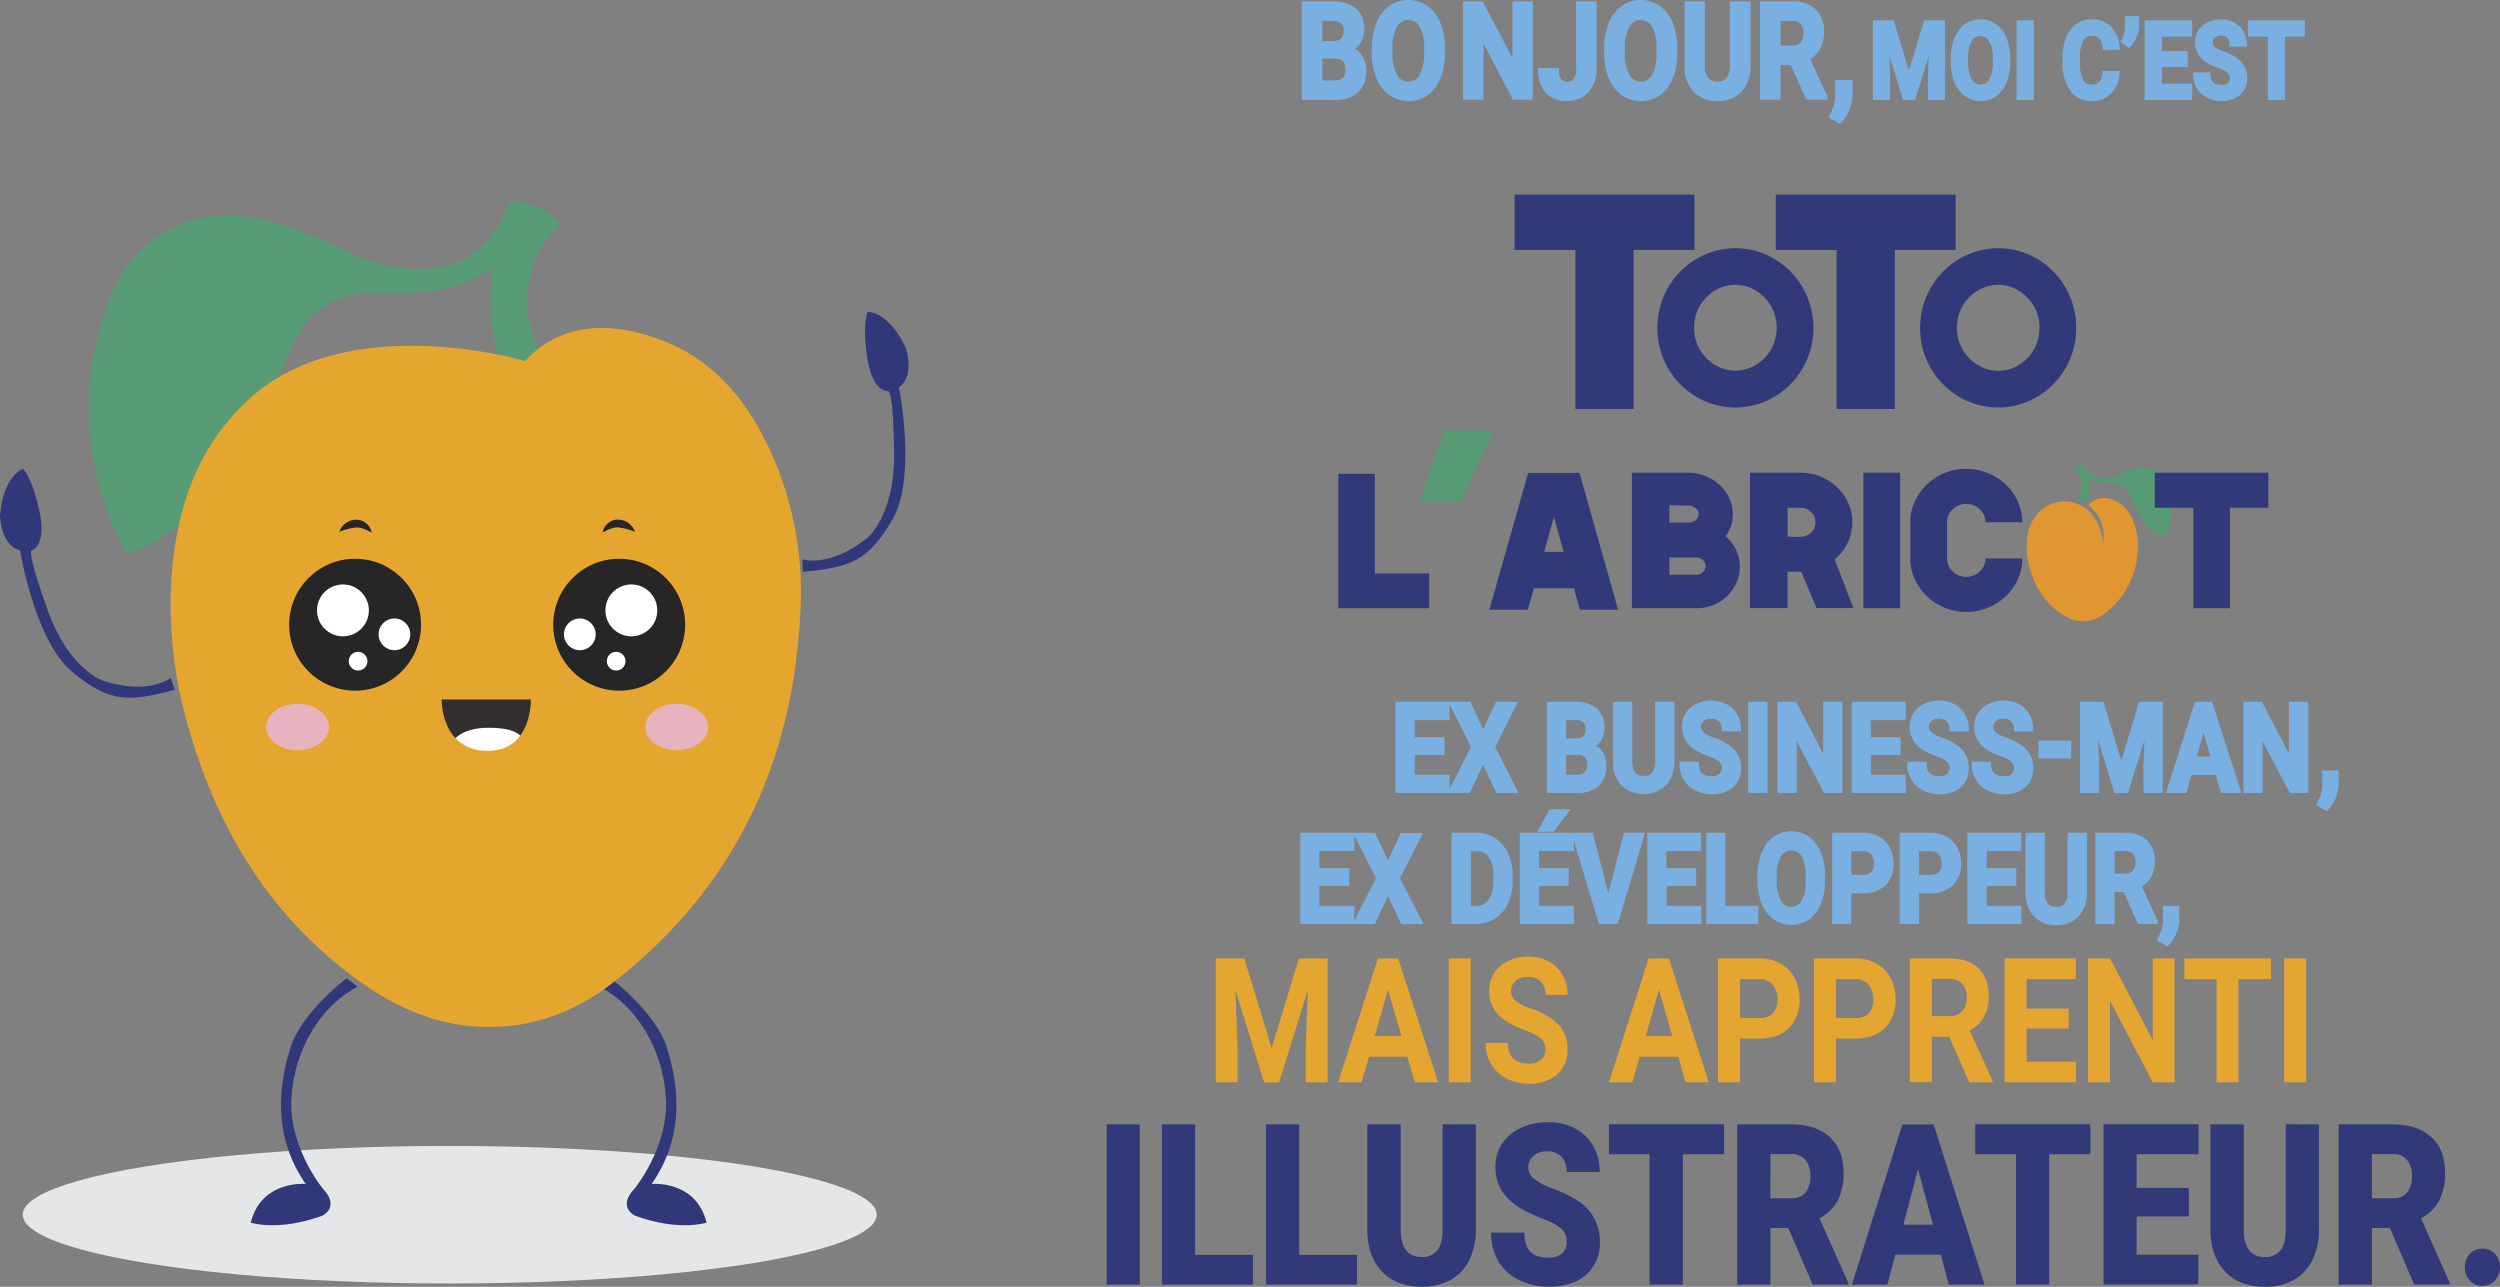 <svg xmlns="http://www.w3.org/2000/svg" viewBox="0 0 667.93 343.8"><rect x="0" y="0" width="667.93" height="343.8" fill="#808080" stroke="none"/><defs><style>.cls-1{fill:#e5e6e7;}.cls-2{fill:#579c74;}.cls-3{fill:#313879;}.cls-4{fill:#e5a630;}.cls-5{fill:#fff;}.cls-6{fill:#332f30;}.cls-7{fill:#272525;}.cls-8{fill:#e6b3be;}.cls-9{fill:#79b0e1;stroke:#79b0e1;stroke-miterlimit:10;}.cls-10{fill:#e4a531;}.cls-11{fill:#313979;}.cls-12{fill:#e09632;}.cls-13{fill:#579b74;}</style></defs><title>Asset 16</title><g id="Layer_2" data-name="Layer 2"><g id="Layer_1-2" data-name="Layer 1"><ellipse class="cls-1" cx="120.15" cy="324.54" rx="114.09" ry="18.38"/><path class="cls-2" d="M131.73,72.21a48.7,48.7,0,0,0,2.34,25.36c2,5.3,1.89,5.32,6.94,2.94a30.13,30.13,0,0,1,4-1.7c1.52-.46,2-.86.88-2.39C138,85.24,139.7,69.58,148.74,61c1-1,.74-1.52-.12-2.28a20,20,0,0,0-10-4.89,2.38,2.38,0,0,0-3.05,1.68c-5.26,12.22-14,17.38-27.11,16.23a41.15,41.15,0,0,1-12.77-3.31c-7.37-3.17-14.48-6.95-22.29-9C63.64,56.77,54.11,56.58,45,61.51,36.9,65.89,31.64,72.9,28.65,81.36c-7.76,22-6.42,43.57,4,64.53,1,1.94,1.88,2.16,3.87,1.26,12.43-5.69,21.26-15.06,27.91-26.75,5.25-9.24,9.43-19,14-28.57,4.44-9.34,11.67-13.68,21.93-13.48,7.56.15,15.11,0,22.46-2.32,3.11-1,5.82-2.68,8.67-4.15.18-.19.38-.32.55,0C132,71.92,131.82,72.09,131.73,72.21Z"/><path class="cls-3" d="M237.35,104.51s-4.25.53-5.66-9,.17-12.21.17-12.21,5.49-.18,10.1,9.56c0,0,2.65,7.43-1.77,10.62,0,0,4.76,24-1.69,35.2s-11.23,12.9-24,14.1l-.12-3.35s7,2.39,17.08-5.49c0,0,7.53-5.74,7.41-22.58S237.35,104.51,237.35,104.51Z"/><path class="cls-3" d="M8.4,147.08s4.16-1,2.15-10.44-4.44-11.38-4.44-11.38S.91,127,0,137.74c0,0,.11,7.9,5.37,9.34,0,0,3.92,24.12,13.89,32.39s15,8.16,27.42,4.81l-1.06-3.17s-5.77,4.7-17.92.82c0,0-9.06-2.74-14.83-18.57S8.4,147.08,8.4,147.08Z"/><path class="cls-3" d="M81.68,316.32S69.84,315.19,67,326.66c0,0,7.33,2.45,19.18-1.88,0,0,4.73-2.33.13-7.13,0,0-9.22-11.11-8.46-24.23s7.89-24.74,17.67-29.79l-2.9-2.27s-12.06,9.09-15,18.49S72.47,303.08,81.68,316.32Z"/><path class="cls-3" d="M174.11,316.32s11.85-1.13,14.67,10.34c0,0-7.34,2.45-19.18-1.88,0,0-4.74-2.33-.13-7.13,0,0,9.21-11.11,8.45-24.23s-7.88-24.74-17.67-29.79l2.91-2.27s12.05,9.09,15,18.49S183.33,303.08,174.11,316.32Z"/><path class="cls-4" d="M140.27,96.46c10-10.73,23.45-10.47,36.41-5.6,14.2,5.34,23.08,16.41,29.24,29.83a90.89,90.89,0,0,1,7.91,42.86c-1.94,40.53-17.91,74.13-50.31,99.17-10.12,7.83-21.8,12.13-34.87,11.62-12-.47-22.47-5-32.08-11.81-23.74-16.8-38.09-40.09-46.06-67.62A115.7,115.7,0,0,1,46,152c1.73-18.72,8.09-35.31,23.12-47.58C96.13,83.23,140.27,96.46,140.27,96.46Z"/><path class="cls-5" d="M121.68,197.2a11.24,11.24,0,0,0,8.24,3.38c4.54.13,7.35-1.71,9.09-4.08-1.15-1.08-3.35-2-8.2-2.08C125.8,194.36,123.1,195.84,121.68,197.2Z"/><path class="cls-6" d="M141.84,186.88H118s-.17,6.26,3.68,10.32c1.42-1.36,4.12-2.84,9.13-2.78,4.85.05,7.05,1,8.2,2.08C142,192.46,141.84,186.88,141.84,186.88Z"/><circle class="cls-7" cx="94.87" cy="166.91" r="17.62"/><circle class="cls-5" cx="91.62" cy="163.08" r="6.93"/><circle class="cls-5" cx="105.38" cy="169.48" r="4.24"/><circle class="cls-5" cx="95.67" cy="176.65" r="2.5"/><path class="cls-7" d="M90.67,142.1a4.6,4.6,0,0,1,1.61-2.25,4.85,4.85,0,0,1,2.75-1,4.05,4.05,0,0,1,2.86,1,4.8,4.8,0,0,1,.93,1.09,5.33,5.33,0,0,1,.49,1.31c-.47-.17-.82-.4-1.2-.57a8.24,8.24,0,0,0-1.07-.43,4.81,4.81,0,0,0-1.94-.31A16.2,16.2,0,0,0,90.67,142.1Z"/><ellipse class="cls-8" cx="79.5" cy="194.24" rx="8.39" ry="6.2"/><circle class="cls-7" cx="165.43" cy="166.91" r="17.62"/><circle class="cls-5" cx="168.68" cy="163.08" r="6.93"/><circle class="cls-5" cx="154.91" cy="169.48" r="4.24"/><circle class="cls-5" cx="164.62" cy="176.65" r="2.5"/><path class="cls-7" d="M169.63,142.1a16.25,16.25,0,0,0-4.44-1.19,4.76,4.76,0,0,0-1.93.31,7.71,7.71,0,0,0-1.07.43c-.38.17-.73.4-1.2.57a5.33,5.33,0,0,1,.49-1.31,4.57,4.57,0,0,1,.93-1.09,4.05,4.05,0,0,1,2.86-1,4.91,4.91,0,0,1,2.75,1A4.6,4.6,0,0,1,169.63,142.1Z"/><ellipse class="cls-8" cx="180.79" cy="194.24" rx="8.39" ry="6.2"/><path class="cls-9" d="M348.3,26.15V.85h7.62c2.64,0,4.65.59,6,1.76A6.44,6.44,0,0,1,364,7.78a6.52,6.52,0,0,1-.82,3.28,4.94,4.94,0,0,1-2.29,2.07,4.59,4.59,0,0,1,2.64,2,6.48,6.48,0,0,1,1,3.61,7.24,7.24,0,0,1-2,5.53,8.16,8.16,0,0,1-5.71,1.91Zm4.49-14.7h3.31c2.26,0,3.4-1.1,3.4-3.15a3.15,3.15,0,0,0-.86-2.47,4,4,0,0,0-2.72-.76h-3.13Zm0,3.68V22h3.84a3.35,3.35,0,0,0,2.47-.88,3.25,3.25,0,0,0,.89-2.42c0-2.32-1-3.49-3.1-3.53Z"/><path class="cls-9" d="M385.56,14.07a17.34,17.34,0,0,1-1.14,6.55A9.67,9.67,0,0,1,381.17,25a8.44,8.44,0,0,1-9.68,0,9.7,9.7,0,0,1-3.29-4.31A17.07,17.07,0,0,1,367,14.21V13a17.41,17.41,0,0,1,1.16-6.58A9.77,9.77,0,0,1,371.45,2a8.45,8.45,0,0,1,9.67,0,9.71,9.71,0,0,1,3.28,4.36,17.34,17.34,0,0,1,1.16,6.56ZM381,12.92a12.1,12.1,0,0,0-1.22-6,4,4,0,0,0-7,0,11.87,11.87,0,0,0-1.24,6v1.23a12.23,12.23,0,0,0,1.22,6,3.86,3.86,0,0,0,3.53,2.14,3.81,3.81,0,0,0,3.47-2.06,12.18,12.18,0,0,0,1.22-6Z"/><path class="cls-9" d="M409,26.15h-4.48L395.83,9.5V26.15h-4.48V.85h4.48l8.75,16.68V.85H409Z"/><path class="cls-9" d="M421.58.85h4.48V18.36a9.38,9.38,0,0,1-.92,4.27,6.72,6.72,0,0,1-2.59,2.86,7.22,7.22,0,0,1-3.78,1,7.05,7.05,0,0,1-5.38-2,8.09,8.09,0,0,1-1.93-5.78H416a4.51,4.51,0,0,0,.67,2.74,2.49,2.49,0,0,0,2.12.89,2.41,2.41,0,0,0,2.05-1,4.79,4.79,0,0,0,.76-2.92Z"/><path class="cls-9" d="M447.63,14.07a17.34,17.34,0,0,1-1.14,6.55A9.67,9.67,0,0,1,443.24,25a8.44,8.44,0,0,1-9.68,0,9.7,9.7,0,0,1-3.29-4.31,17.07,17.07,0,0,1-1.18-6.46V13a17.41,17.41,0,0,1,1.16-6.58A9.77,9.77,0,0,1,433.52,2a8.45,8.45,0,0,1,9.67,0,9.71,9.71,0,0,1,3.28,4.36,17.34,17.34,0,0,1,1.16,6.56Zm-4.55-1.15a12.1,12.1,0,0,0-1.22-6,4,4,0,0,0-7,0,11.87,11.87,0,0,0-1.24,6v1.23a12.23,12.23,0,0,0,1.22,6,3.86,3.86,0,0,0,3.53,2.14,3.81,3.81,0,0,0,3.47-2.06,12.18,12.18,0,0,0,1.22-6Z"/><path class="cls-9" d="M467.2.85V17.51A9.3,9.3,0,0,1,465,24.08a7.9,7.9,0,0,1-6.1,2.42,8,8,0,0,1-6.05-2.35,9.07,9.07,0,0,1-2.29-6.45V.85H455v16.7a5.29,5.29,0,0,0,1,3.62,3.6,3.6,0,0,0,2.83,1.14q3.78,0,3.84-4.62V.85Z"/><path class="cls-9" d="M478.78,16.89h-3.57v9.26h-4.49V.85h8.09a8.25,8.25,0,0,1,5.95,2,7.44,7.44,0,0,1,2.09,5.64,8.68,8.68,0,0,1-1,4.32A6.86,6.86,0,0,1,483,15.57l4.71,10.34v.24h-4.81Zm-3.57-4.23h3.61a3.41,3.41,0,0,0,2.62-1,3.9,3.9,0,0,0,.92-2.76,4.2,4.2,0,0,0-.87-2.81,3.31,3.31,0,0,0-2.68-1h-3.6Z"/><path class="cls-9" d="M491.51,32.49l-2.26-1.37.54-1.13a10.11,10.11,0,0,0,1-4.22v-3.9h3.65l0,3.48a10.17,10.17,0,0,1-.84,3.89A10,10,0,0,1,491.51,32.49Z"/><path class="cls-9" d="M505.55,5.93,510,20.64l4.46-14.71h4.72V26.22h-3.6V20.67L516,11.1l-4.71,15.12h-2.47l-4.7-15.11.36,9.56v5.55h-3.59V5.93Z"/><path class="cls-9" d="M536.57,16.53a14.16,14.16,0,0,1-.91,5.26,7.8,7.8,0,0,1-2.61,3.48,6.76,6.76,0,0,1-7.76,0,7.68,7.68,0,0,1-2.64-3.46,13.63,13.63,0,0,1-.95-5.18v-1a13.81,13.81,0,0,1,.93-5.27,7.8,7.8,0,0,1,2.63-3.5,6.76,6.76,0,0,1,7.75,0,7.8,7.8,0,0,1,2.63,3.5,13.8,13.8,0,0,1,.93,5.26Zm-3.65-.92a9.74,9.74,0,0,0-1-4.85,3.21,3.21,0,0,0-5.6,0,9.61,9.61,0,0,0-1,4.8v1a9.83,9.83,0,0,0,1,4.82,3.1,3.1,0,0,0,2.83,1.72,3.06,3.06,0,0,0,2.78-1.65,9.73,9.73,0,0,0,1-4.82Z"/><path class="cls-9" d="M542.88,26.22h-3.6V5.93h3.6Z"/><path class="cls-9" d="M565.77,19.46a7.7,7.7,0,0,1-2.08,5.16,6.69,6.69,0,0,1-4.94,1.88,6.19,6.19,0,0,1-5.28-2.63,12,12,0,0,1-1.92-7.21V15.42a14,14,0,0,1,.88-5.16A7.56,7.56,0,0,1,555,6.84a6.38,6.38,0,0,1,3.83-1.19,6.52,6.52,0,0,1,4.86,1.88,8.27,8.27,0,0,1,2.14,5.28h-3.6a4.64,4.64,0,0,0-.94-2.85,3.17,3.17,0,0,0-2.46-.88,2.93,2.93,0,0,0-2.69,1.49,9.5,9.5,0,0,0-.92,4.65v1.54a10.18,10.18,0,0,0,.86,4.8,2.87,2.87,0,0,0,2.7,1.52,3.24,3.24,0,0,0,2.49-.88,4.41,4.41,0,0,0,.94-2.74Z"/><path class="cls-9" d="M568.78,12.16l-1.63-1.1a8.36,8.36,0,0,0,1.06-3.89V4.81H571V7a7.18,7.18,0,0,1-.6,2.72A7.51,7.51,0,0,1,568.78,12.16Z"/><path class="cls-9" d="M584,17.42h-6.9v5.44h8.1v3.36h-11.7V5.93h11.67V9.31h-8.07v4.84H584Z"/><path class="cls-9" d="M596.25,20.89a2.27,2.27,0,0,0-.72-1.81,8.68,8.68,0,0,0-2.59-1.34,17,17,0,0,1-3-1.39,5.69,5.69,0,0,1-3-5,5.46,5.46,0,0,1,.8-2.93,5.39,5.39,0,0,1,2.29-2,7.59,7.59,0,0,1,3.35-.72,6.88,6.88,0,0,1,3.33.79,5.58,5.58,0,0,1,2.27,2.22,6.52,6.52,0,0,1,.81,3.26h-3.6a3,3,0,0,0-.75-2.17A2.86,2.86,0,0,0,593.39,9a3,3,0,0,0-2,.65,2.15,2.15,0,0,0-.73,1.7,2,2,0,0,0,.85,1.66A8.83,8.83,0,0,0,594,14.25a10.49,10.49,0,0,1,4.47,2.66,5.79,5.79,0,0,1,1.4,4A5.19,5.19,0,0,1,598.14,25a6.75,6.75,0,0,1-4.61,1.5,7.91,7.91,0,0,1-3.67-.86,6,6,0,0,1-2.52-2.35,6.7,6.7,0,0,1-.87-3.45h3.61q0,3.35,3.45,3.35a3,3,0,0,0,2-.6A2.11,2.11,0,0,0,596.25,20.89Z"/><path class="cls-9" d="M615.3,9.31H610V26.22h-3.6V9.31h-5.27V5.93H615.3Z"/><path class="cls-9" d="M360,236.24H352v6.26h9.32v3.86H347.9V223h13.43v3.89H352v5.57H360Z"/><path class="cls-9" d="M370.82,231.06l3.77-8h4.76l-5.85,11.57,6,11.77h-4.81l-3.87-8.18L367,246.36h-4.81l6-11.77L362.3,223h4.76Z"/><path class="cls-9" d="M388.33,246.36V223h6.18a8.38,8.38,0,0,1,4.73,1.38,9.15,9.15,0,0,1,3.26,3.95,13.65,13.65,0,0,1,1.18,5.81v1.07a14,14,0,0,1-1.15,5.79,9.11,9.11,0,0,1-3.25,3.93,8.46,8.46,0,0,1-4.73,1.41Zm4.14-19.45V242.5h2a4.26,4.26,0,0,0,3.71-1.85,9.29,9.29,0,0,0,1.3-5.27v-1.24a9.52,9.52,0,0,0-1.26-5.39,4.23,4.23,0,0,0-3.71-1.84Z"/><path class="cls-9" d="M418.62,236.24h-7.94v6.26H420v3.86H406.54V223H420v3.89h-9.3v5.57h7.94Zm-4.31-19.53h4.34l-3.82,5h-3.24Z"/><path class="cls-9" d="M429.71,240.57,434.26,223h4.6l-7,23.34h-4.32l-7-23.34h4.59Z"/><path class="cls-9" d="M452.69,236.24h-7.94v6.26h9.32v3.86H440.61V223H454v3.89h-9.29v5.57h7.94Z"/><path class="cls-9" d="M460.49,242.5h8.78v3.86H456.35V223h4.14Z"/><path class="cls-9" d="M487.11,235.22a16,16,0,0,1-1.05,6,8.93,8.93,0,0,1-3,4,7.8,7.8,0,0,1-8.92,0,9,9,0,0,1-3-4,15.51,15.51,0,0,1-1.09-6v-1.16a16,16,0,0,1,1.07-6.07,8.9,8.9,0,0,1,3-4,7.76,7.76,0,0,1,8.92,0,8.9,8.9,0,0,1,3,4,16,16,0,0,1,1.07,6Zm-4.19-1.06a11.14,11.14,0,0,0-1.13-5.58,3.68,3.68,0,0,0-6.44,0,10.87,10.87,0,0,0-1.15,5.52v1.14a11.14,11.14,0,0,0,1.14,5.54,3.65,3.65,0,0,0,6.45.08,11.27,11.27,0,0,0,1.13-5.54Z"/><path class="cls-9" d="M494.11,238.14v8.22H490V223h7.84a8,8,0,0,1,4,1,6.44,6.44,0,0,1,2.64,2.73,8.55,8.55,0,0,1,.93,4,7.29,7.29,0,0,1-2,5.42,7.65,7.65,0,0,1-5.59,2Zm0-3.9h3.7a3.31,3.31,0,0,0,2.5-.9,3.57,3.57,0,0,0,.86-2.56,4.24,4.24,0,0,0-.87-2.78,3,3,0,0,0-2.4-1.09h-3.79Z"/><path class="cls-9" d="M512.19,238.14v8.22h-4.14V223h7.83a8,8,0,0,1,4,1,6.44,6.44,0,0,1,2.64,2.73,8.55,8.55,0,0,1,.92,4,7.25,7.25,0,0,1-2,5.42,7.63,7.63,0,0,1-5.59,2Zm0-3.9h3.69a3.3,3.3,0,0,0,2.5-.9,3.53,3.53,0,0,0,.87-2.56,4.24,4.24,0,0,0-.87-2.78,3,3,0,0,0-2.4-1.09h-3.79Z"/><path class="cls-9" d="M538.2,236.24h-7.94v6.26h9.32v3.86H526.12V223h13.43v3.89h-9.29v5.57h7.94Z"/><path class="cls-9" d="M557.06,223v15.37a8.58,8.58,0,0,1-2.06,6.06,7.29,7.29,0,0,1-5.63,2.23,7.37,7.37,0,0,1-5.59-2.16,8.42,8.42,0,0,1-2.11-6V223h4.14v15.4a4.93,4.93,0,0,0,.94,3.35,3.35,3.35,0,0,0,2.62,1q3.48,0,3.54-4.27V223Z"/><path class="cls-9" d="M567.74,237.81h-3.29v8.55h-4.14V223h7.46a7.64,7.64,0,0,1,5.49,1.84,6.86,6.86,0,0,1,1.93,5.21,8,8,0,0,1-.89,4,6.33,6.33,0,0,1-2.69,2.55l4.34,9.54v.22h-4.44Zm-3.29-3.89h3.34a3.15,3.15,0,0,0,2.41-.92,3.61,3.61,0,0,0,.85-2.54,3.85,3.85,0,0,0-.8-2.6,3.08,3.08,0,0,0-2.48-1h-3.32Z"/><path class="cls-9" d="M579,252.21,576.88,251l.5-1a9.31,9.31,0,0,0,1-3.89v-3.59h3.36v3.2a9.51,9.51,0,0,1-.77,3.59A9.26,9.26,0,0,1,579,252.21Z"/><path class="cls-9" d="M552.87,202.13h-7.76v-3.74h7.76Z"/><path class="cls-9" d="M385.42,201.23h-7.95v6.25h9.33v3.87H373.34V188h13.43v3.9h-9.3v5.56h7.95Z"/><path class="cls-9" d="M396.26,196.05,400,188h4.76l-5.85,11.58,6,11.77h-4.81l-3.87-8.18-3.86,8.18h-4.81l6-11.77L387.74,188h4.76Z"/><path class="cls-9" d="M413.77,211.35V188h7a8.34,8.34,0,0,1,5.55,1.63,6.74,6.74,0,0,1,1.13,7.79,4.61,4.61,0,0,1-2.11,1.92,4.21,4.21,0,0,1,2.43,1.81,6,6,0,0,1,.89,3.34,6.64,6.64,0,0,1-1.85,5.09,7.5,7.5,0,0,1-5.27,1.77Zm4.14-13.57H421c2.08,0,3.13-1,3.13-2.9a2.88,2.88,0,0,0-.8-2.28,3.68,3.68,0,0,0-2.5-.7h-2.89Zm0,3.4v6.3h3.54a3.1,3.1,0,0,0,2.28-.81,3,3,0,0,0,.82-2.23q0-3.21-2.85-3.26Z"/><path class="cls-9" d="M446.85,188v15.38a8.61,8.61,0,0,1-2.06,6.06,8.25,8.25,0,0,1-11.22.06,8.38,8.38,0,0,1-2.11-5.94V188h4.14v15.41a4.9,4.9,0,0,0,.94,3.34,3.33,3.33,0,0,0,2.61,1.05q3.5,0,3.55-4.26V188Z"/><path class="cls-9" d="M460.51,205.22a2.65,2.65,0,0,0-.83-2.09,10,10,0,0,0-3-1.54,20.06,20.06,0,0,1-3.4-1.59,6.58,6.58,0,0,1-3.42-5.79,6.41,6.41,0,0,1,.91-3.38,6.21,6.21,0,0,1,2.64-2.31,8.64,8.64,0,0,1,3.85-.84,7.9,7.9,0,0,1,3.84.91,6.37,6.37,0,0,1,2.61,2.56,7.5,7.5,0,0,1,.93,3.75h-4.14a3.48,3.48,0,0,0-.86-2.5,3.29,3.29,0,0,0-2.45-.89,3.4,3.4,0,0,0-2.35.75,2.51,2.51,0,0,0-.85,2,2.33,2.33,0,0,0,1,1.91,10.38,10.38,0,0,0,2.9,1.44,12.14,12.14,0,0,1,5.15,3.07,6.64,6.64,0,0,1,1.61,4.55,6,6,0,0,1-2,4.75,7.78,7.78,0,0,1-5.31,1.73,9,9,0,0,1-4.22-1,7,7,0,0,1-2.9-2.7,7.72,7.72,0,0,1-1-4h4.15q0,3.87,4,3.87a3.44,3.44,0,0,0,2.3-.7A2.4,2.4,0,0,0,460.51,205.22Z"/><path class="cls-9" d="M471.72,211.35h-4.14V188h4.14Z"/><path class="cls-9" d="M491.73,211.35H487.6L479.55,196v15.36h-4.14V188h4.14l8.06,15.4V188h4.12Z"/><path class="cls-9" d="M507.28,201.23h-7.94v6.25h9.32v3.87H495.21V188h13.43v3.9h-9.3v5.56h7.94Z"/><path class="cls-9" d="M521.36,205.22a2.65,2.65,0,0,0-.83-2.09,10,10,0,0,0-3-1.54,19.7,19.7,0,0,1-3.4-1.59,6.58,6.58,0,0,1-3.42-5.79,6.32,6.32,0,0,1,.91-3.38,6.16,6.16,0,0,1,2.64-2.31,8.64,8.64,0,0,1,3.85-.84,7.92,7.92,0,0,1,3.84.91,6.37,6.37,0,0,1,2.61,2.56,7.5,7.5,0,0,1,.93,3.75h-4.14a3.44,3.44,0,0,0-.87-2.5,3.26,3.26,0,0,0-2.44-.89,3.4,3.4,0,0,0-2.35.75,2.47,2.47,0,0,0-.85,2,2.33,2.33,0,0,0,1,1.91,10.24,10.24,0,0,0,2.9,1.44,12.14,12.14,0,0,1,5.15,3.07,6.64,6.64,0,0,1,1.61,4.55,6,6,0,0,1-2,4.75,7.8,7.8,0,0,1-5.31,1.73,9,9,0,0,1-4.22-1,6.9,6.9,0,0,1-2.9-2.7,7.72,7.72,0,0,1-1-4h4.15q0,3.87,4,3.87a3.44,3.44,0,0,0,2.3-.7A2.4,2.4,0,0,0,521.36,205.22Z"/><path class="cls-9" d="M538.58,205.22a2.65,2.65,0,0,0-.83-2.09,10,10,0,0,0-3-1.54,19.7,19.7,0,0,1-3.4-1.59,6.58,6.58,0,0,1-3.42-5.79,6.32,6.32,0,0,1,.91-3.38,6.16,6.16,0,0,1,2.64-2.31,8.64,8.64,0,0,1,3.85-.84,7.92,7.92,0,0,1,3.84.91,6.37,6.37,0,0,1,2.61,2.56,7.5,7.5,0,0,1,.93,3.75h-4.14a3.44,3.44,0,0,0-.87-2.5,3.26,3.26,0,0,0-2.44-.89,3.4,3.4,0,0,0-2.35.75,2.47,2.47,0,0,0-.85,2,2.33,2.33,0,0,0,1,1.91,10.24,10.24,0,0,0,2.9,1.44,12.14,12.14,0,0,1,5.15,3.07,6.64,6.64,0,0,1,1.61,4.55,6,6,0,0,1-2,4.75,7.8,7.8,0,0,1-5.31,1.73,9,9,0,0,1-4.22-1,6.9,6.9,0,0,1-2.9-2.7,7.72,7.72,0,0,1-1-4h4.15q0,3.87,4,3.87a3.44,3.44,0,0,0,2.3-.7A2.4,2.4,0,0,0,538.58,205.22Z"/><path class="cls-9" d="M561.6,188l5.15,16.93L571.88,188h5.44v23.35h-4.15V205l.41-11-5.42,17.4h-2.84L559.92,194l.41,11v6.38h-4.14V188Z"/><path class="cls-9" d="M592.37,206.54h-7.25l-1.38,4.81h-4.4L586.82,188h3.83l7.51,23.35h-4.4Zm-6.13-3.9h5l-2.52-8.74Z"/><path class="cls-9" d="M616.22,211.35h-4.14L604,196v15.36H599.9V188H604l8.07,15.4V188h4.12Z"/><path class="cls-9" d="M621.56,216.11l-2.08-1.27.49-1a9.35,9.35,0,0,0,.95-3.9v-3.59h3.37l0,3.21a9.4,9.4,0,0,1-.77,3.59A9.26,9.26,0,0,1,621.56,216.11Z"/><path class="cls-10" d="M332.45,256.07l7.3,24,7.27-24h7.69v33.08h-5.87v-9l.58-15.61-7.68,24.65h-4l-7.66-24.63.59,15.59v9h-5.86V256.07Z"/><path class="cls-10" d="M376,282.33H365.77l-2,6.82h-6.23l10.59-33.08h5.43l10.65,33.08H378Zm-8.69-5.52h7.11l-3.58-12.38Z"/><path class="cls-10" d="M392.93,289.15h-5.86V256.07h5.86Z"/><path class="cls-10" d="M412.91,280.47a3.72,3.72,0,0,0-1.17-3,14.19,14.19,0,0,0-4.22-2.18,27.58,27.58,0,0,1-4.82-2.27q-4.84-3-4.85-8.2a9,9,0,0,1,1.3-4.78,8.77,8.77,0,0,1,3.74-3.28,12.26,12.26,0,0,1,5.46-1.18,11.34,11.34,0,0,1,5.43,1.28,9.23,9.23,0,0,1,3.7,3.63,10.62,10.62,0,0,1,1.32,5.31h-5.86a4.85,4.85,0,0,0-1.24-3.53,4.6,4.6,0,0,0-3.45-1.26,4.82,4.82,0,0,0-3.34,1.06,3.52,3.52,0,0,0-1.2,2.78,3.32,3.32,0,0,0,1.4,2.7,14.47,14.47,0,0,0,4.11,2,17.14,17.14,0,0,1,7.29,4.34,9.43,9.43,0,0,1,2.29,6.45,8.49,8.49,0,0,1-2.8,6.74,11,11,0,0,1-7.52,2.44,12.7,12.7,0,0,1-6-1.4,9.94,9.94,0,0,1-4.11-3.82,11,11,0,0,1-1.42-5.64h5.89q0,5.47,5.62,5.48a4.9,4.9,0,0,0,3.26-1A3.42,3.42,0,0,0,412.91,280.47Z"/><path class="cls-10" d="M448.38,282.33H438.1l-2,6.82h-6.23l10.59-33.08h5.43l10.64,33.08h-6.23Zm-8.69-5.52h7.11l-3.58-12.38Z"/><path class="cls-10" d="M464.9,277.49v11.66H459V256.07h11.09a11.32,11.32,0,0,1,5.64,1.37,9.24,9.24,0,0,1,3.74,3.87,12.08,12.08,0,0,1,1.31,5.71,10.24,10.24,0,0,1-2.86,7.67q-2.86,2.81-7.92,2.8Zm0-5.52h5.23a4.68,4.68,0,0,0,3.55-1.27,5,5,0,0,0,1.22-3.63,6,6,0,0,0-1.23-3.93,4.28,4.28,0,0,0-3.4-1.55H464.9Z"/><path class="cls-10" d="M490.5,277.49v11.66h-5.86V256.07h11.1a11.29,11.29,0,0,1,5.63,1.37,9.19,9.19,0,0,1,3.74,3.87,12.08,12.08,0,0,1,1.31,5.71,10.24,10.24,0,0,1-2.86,7.67q-2.87,2.81-7.92,2.8Zm0-5.52h5.24a4.66,4.66,0,0,0,3.54-1.27,5,5,0,0,0,1.22-3.63,6,6,0,0,0-1.23-3.93,4.27,4.27,0,0,0-3.39-1.55H490.5Z"/><path class="cls-10" d="M520.77,277h-4.66v12.11h-5.86V256.07h10.56c3.36,0,6,.88,7.78,2.62s2.73,4.2,2.73,7.38a11.42,11.42,0,0,1-1.26,5.64,9,9,0,0,1-3.82,3.6l6.16,13.52v.32h-6.29Zm-4.66-5.52h4.72a4.43,4.43,0,0,0,3.42-1.31,5.08,5.08,0,0,0,1.21-3.6,5.51,5.51,0,0,0-1.14-3.68,4.37,4.37,0,0,0-3.51-1.34h-4.7Z"/><path class="cls-10" d="M552.69,274.81H541.44v8.86h13.2v5.48H535.58V256.07h19v5.52H541.44v7.89h11.25Z"/><path class="cls-10" d="M581,289.15h-5.86l-11.41-21.76v21.76h-5.86V256.07h5.86l11.43,21.81V256.07H581Z"/><path class="cls-10" d="M606.77,261.59h-8.71v27.56H592.2V261.59h-8.6v-5.52h23.17Z"/><path class="cls-10" d="M616.14,289.15h-5.86V256.07h5.86Z"/><path class="cls-11" d="M304.52,343.21h-8.84v-42.8h8.84Z"/><path class="cls-11" d="M319.3,335.27h15.45v7.94H310.43v-42.8h8.87Z"/><path class="cls-11" d="M347.11,335.27h15.44v7.94H338.23v-42.8h8.88Z"/><path class="cls-11" d="M394.3,300.41v28a18.12,18.12,0,0,1-1.75,8.25,12.18,12.18,0,0,1-5,5.31,15.59,15.59,0,0,1-7.71,1.82q-6.72,0-10.59-4.06t-3.95-11.11V300.41h8.93v28.43q.15,7,5.61,7A5,5,0,0,0,384,334.1q1.41-1.77,1.41-5.73v-28Z"/><path class="cls-11" d="M418.56,331.83a4.56,4.56,0,0,0-1.37-3.52,16.35,16.35,0,0,0-4.84-2.62,42,42,0,0,1-5.67-2.62q-7.15-4.08-7.15-11.22a11.18,11.18,0,0,1,1.78-6.28,11.84,11.84,0,0,1,5-4.23,17.22,17.22,0,0,1,7.33-1.52,15.1,15.1,0,0,1,7.12,1.65,11.82,11.82,0,0,1,4.89,4.69,13.64,13.64,0,0,1,1.75,6.95h-8.85a5.64,5.64,0,0,0-1.38-4.06,4.92,4.92,0,0,0-3.73-1.44,5.48,5.48,0,0,0-3.75,1.22,3.92,3.92,0,0,0,.14,6.09,18,18,0,0,0,5.33,2.76,30.53,30.53,0,0,1,6.27,3.07,12.59,12.59,0,0,1,6,11,11.14,11.14,0,0,1-3.64,8.81q-3.65,3.21-10,3.21a17.38,17.38,0,0,1-8.1-1.87,12.77,12.77,0,0,1-5.46-5.11,15,15,0,0,1-1.84-7.48h8.9q0,3.44,1.53,5.07c1,1.08,2.68,1.63,5,1.63a5.17,5.17,0,0,0,3.48-1.1A3.89,3.89,0,0,0,418.56,331.83Z"/><path class="cls-11" d="M460.62,308.38h-11v34.83H440.7V308.38H429.86v-8h30.76Z"/><path class="cls-11" d="M477.78,328.07H473v15.14h-8.87v-42.8h14.48q6.56,0,10.24,3.38t3.69,9.54a15.79,15.79,0,0,1-1.55,7.4,11.71,11.71,0,0,1-4.87,4.76l7.69,17.28v.44h-9.51Zm-4.8-7.93h5.61a4.67,4.67,0,0,0,3.81-1.55,6.6,6.6,0,0,0,1.27-4.32,6.69,6.69,0,0,0-1.29-4.35,4.59,4.59,0,0,0-3.79-1.57H473Z"/><path class="cls-11" d="M518.53,335.22H506.37l-2.12,8h-9.48l13.5-42.8h8.34l13.6,42.8h-9.53Zm-10-8h7.91l-4-14.85Z"/><path class="cls-11" d="M558.49,308.38h-11v34.83h-8.87V308.38H527.73v-8h30.76Z"/><path class="cls-11" d="M584.8,325H570.85v10.23h16.48v7.94H562v-42.8h25.4v8H570.85v9H584.8Z"/><path class="cls-11" d="M619.56,300.41v28a18.25,18.25,0,0,1-1.75,8.25,12.18,12.18,0,0,1-5,5.31,15.64,15.64,0,0,1-7.71,1.82q-6.74,0-10.6-4.06t-3.94-11.11V300.41h8.92v28.43q.16,7,5.62,7a5.06,5.06,0,0,0,4.17-1.76q1.41-1.77,1.41-5.73v-28Z"/><path class="cls-11" d="M638.51,328.07h-4.8v15.14h-8.88v-42.8h14.49q6.54,0,10.24,3.38t3.69,9.54a15.66,15.66,0,0,1-1.56,7.4,11.69,11.69,0,0,1-4.86,4.76l7.68,17.28v.44H645Zm-4.8-7.93h5.61a4.65,4.65,0,0,0,3.8-1.55,6.6,6.6,0,0,0,1.28-4.32,6.69,6.69,0,0,0-1.29-4.35,4.61,4.61,0,0,0-3.79-1.57h-5.61Z"/><path class="cls-11" d="M663.23,333.6a4.45,4.45,0,0,1,3.36,1.39,5.44,5.44,0,0,1,0,7.15,4.76,4.76,0,0,1-6.74,0,5.45,5.45,0,0,1,0-7.11A4.46,4.46,0,0,1,663.23,333.6Z"/><path class="cls-12" d="M561.79,145.83c.75-4.2-.22-7.83-3.58-10.63-.31-.26-.29-.38,0-.62a5.89,5.89,0,0,1,6.42-1,9.36,9.36,0,0,1,5.16,5.26,16.17,16.17,0,0,1,1.4,7.57,22.41,22.41,0,0,1-8.88,17.5,9.3,9.3,0,0,1-6.15,2.05,10.45,10.45,0,0,1-5.66-2.09A21.26,21.26,0,0,1,542.35,152a20.22,20.22,0,0,1-.8-7.58,11.63,11.63,0,0,1,4.08-8.39,9.52,9.52,0,0,1,13.2,1.29,13,13,0,0,1,3,8.11Z"/><path class="cls-13" d="M558,127.89a10.06,10.06,0,0,1-.48,5.24c-.4,1.09-.39,1.09-1.43.6a8.41,8.41,0,0,0-.82-.35c-.32-.09-.41-.18-.19-.49a5.74,5.74,0,0,0-.59-7.31c-.21-.2-.15-.31,0-.47a4.12,4.12,0,0,1,2.07-1,.49.49,0,0,1,.63.35,5,5,0,0,0,5.59,3.35,8.56,8.56,0,0,0,2.64-.68,33.33,33.33,0,0,1,4.6-1.87,7.67,7.67,0,0,1,5.85.43,7.23,7.23,0,0,1,3.37,4.1,16.55,16.55,0,0,1-.81,13.32c-.2.4-.39.44-.8.26a12.67,12.67,0,0,1-5.76-5.52c-1.09-1.91-2-3.92-2.89-5.9a4.5,4.5,0,0,0-4.52-2.78,14.56,14.56,0,0,1-4.64-.48,11.73,11.73,0,0,1-1.79-.85s-.08-.07-.11,0S558,127.87,558,127.89Z"/><path class="cls-13" d="M390.31,133.89H379.23L386,115h13Z"/><path class="cls-11" d="M422.09,162.91l-1.58-5.74h-10.7l-1.64,5.74H397.91l10.37-36.56H422l10.32,36.56Zm-9.55-15.46h5.24l-2.62-9.29Z"/><path class="cls-11" d="M461.05,143.26a11.36,11.36,0,0,1,2.76,3.62,10.35,10.35,0,0,1,1,4.55,10.21,10.21,0,0,1-.92,4.34,11.28,11.28,0,0,1-2.48,3.52,11.71,11.71,0,0,1-8.1,3.21H436V126.3h15.13a11.83,11.83,0,0,1,4.53.88,12.25,12.25,0,0,1,3.78,2.38,11.29,11.29,0,0,1,2.57,3.51,10,10,0,0,1,.95,4.29A9.83,9.83,0,0,1,461.05,143.26ZM446,135v4.6h5.19A2.85,2.85,0,0,0,453,139a2,2,0,0,0,0-3.24,2.8,2.8,0,0,0-1.81-.68Zm7.29,18.56a2.29,2.29,0,0,0,1.68-.7,2.25,2.25,0,0,0,.7-1.63,2.17,2.17,0,0,0-.7-1.6,2.34,2.34,0,0,0-1.68-.67H446v4.6Z"/><path class="cls-11" d="M490.17,149.46l5,13h-9.83l-4.1-9.73h-3.68v9.73H467.53V126.3H481a14,14,0,0,1,9.8,3.88,13.49,13.49,0,0,1,3,4.21,12.79,12.79,0,0,1-.19,10.7A13.35,13.35,0,0,1,490.17,149.46ZM481,143.41a4,4,0,0,0,2.87-1.13,3.75,3.75,0,0,0,0-5.48,4,4,0,0,0-2.87-1.14h-3.4v7.75Z"/><path class="cls-11" d="M507.67,162.5h-9.83V126.3h9.83Z"/><path class="cls-11" d="M525.28,163.48a14.72,14.72,0,0,1-5.78-1.14,15.3,15.3,0,0,1-4.72-3.08,14.58,14.58,0,0,1-3.22-4.55,13.28,13.28,0,0,1-1.19-5.56v-9.56a13.28,13.28,0,0,1,1.19-5.56,14.58,14.58,0,0,1,3.22-4.55,15.48,15.48,0,0,1,4.72-3.08,14.72,14.72,0,0,1,5.78-1.14,15,15,0,0,1,5.86,1.14,15.2,15.2,0,0,1,4.76,3.06,14.35,14.35,0,0,1,3.21,4.53,13.21,13.21,0,0,1,1.19,5.55h-9.83a4.67,4.67,0,0,0-1.51-3.47,5.16,5.16,0,0,0-3.68-1.45,5,5,0,0,0-3.59,1.46,4.71,4.71,0,0,0-1.49,3.48v9.62a4.71,4.71,0,0,0,1.49,3.48,5,5,0,0,0,3.59,1.46,5.12,5.12,0,0,0,3.68-1.45,4.65,4.65,0,0,0,1.51-3.46h9.83a13.27,13.27,0,0,1-1.19,5.55,14.58,14.58,0,0,1-3.21,4.53,15.56,15.56,0,0,1-4.76,3.06A15.18,15.18,0,0,1,525.28,163.48Z"/><path class="cls-11" d="M606.05,126.3v9.36H595.78V162.5H586V135.66H575.69V126.3Z"/><path class="cls-11" d="M367.32,153.21h14.52v9.29H357.56V126.59h9.76Z"/><path class="cls-11" d="M452.71,52V66.8H436.46v42.48H420.9V66.8H404.65V52Z"/><path class="cls-11" d="M522.5,52V66.8H506.25v42.48H490.69V66.8H474.44V52Z"/><path class="cls-11" d="M478.39,72.56A21.13,21.13,0,0,0,471.77,68a20.46,20.46,0,0,0-16.24,0A21.33,21.33,0,0,0,442.8,87.64a20.85,20.85,0,0,0,1.63,8.26,21.23,21.23,0,0,0,11.1,11.29,20.46,20.46,0,0,0,16.24,0,21.27,21.27,0,0,0,6.62-4.56,21.51,21.51,0,0,0,4.47-6.73,20.85,20.85,0,0,0,1.64-8.26,21.47,21.47,0,0,0-6.11-15.08ZM473.83,92a11.59,11.59,0,0,1-2.4,3.64,11.74,11.74,0,0,1-3.51,2.48,10.5,10.5,0,0,1-8.55,0A11.68,11.68,0,0,1,453.46,92a11.94,11.94,0,0,1,0-8.9,11.72,11.72,0,0,1,2.4-3.63A12,12,0,0,1,459.37,77a10.5,10.5,0,0,1,8.55,0,12,12,0,0,1,3.51,2.49,11.54,11.54,0,0,1,2.4,3.63,11.82,11.82,0,0,1,0,8.9Z"/><path class="cls-11" d="M553.08,79.33A21.19,21.19,0,0,0,542,68a20.44,20.44,0,0,0-16.23,0A21.33,21.33,0,0,0,513,87.64a20.85,20.85,0,0,0,1.63,8.26,21.23,21.23,0,0,0,11.1,11.29,20.44,20.44,0,0,0,16.23,0,21.23,21.23,0,0,0,11.1-11.29,20.85,20.85,0,0,0,1.63-8.26A21.2,21.2,0,0,0,553.08,79.33Zm-9,12.71a11.68,11.68,0,0,1-5.91,6.12,10.5,10.5,0,0,1-8.55,0A11.68,11.68,0,0,1,523.68,92a11.94,11.94,0,0,1,0-8.9,11.72,11.72,0,0,1,2.4-3.63A12,12,0,0,1,529.59,77a10.5,10.5,0,0,1,8.55,0,12,12,0,0,1,3.51,2.49,11.72,11.72,0,0,1,2.4,3.63,11.94,11.94,0,0,1,0,8.9Z"/></g></g></svg>